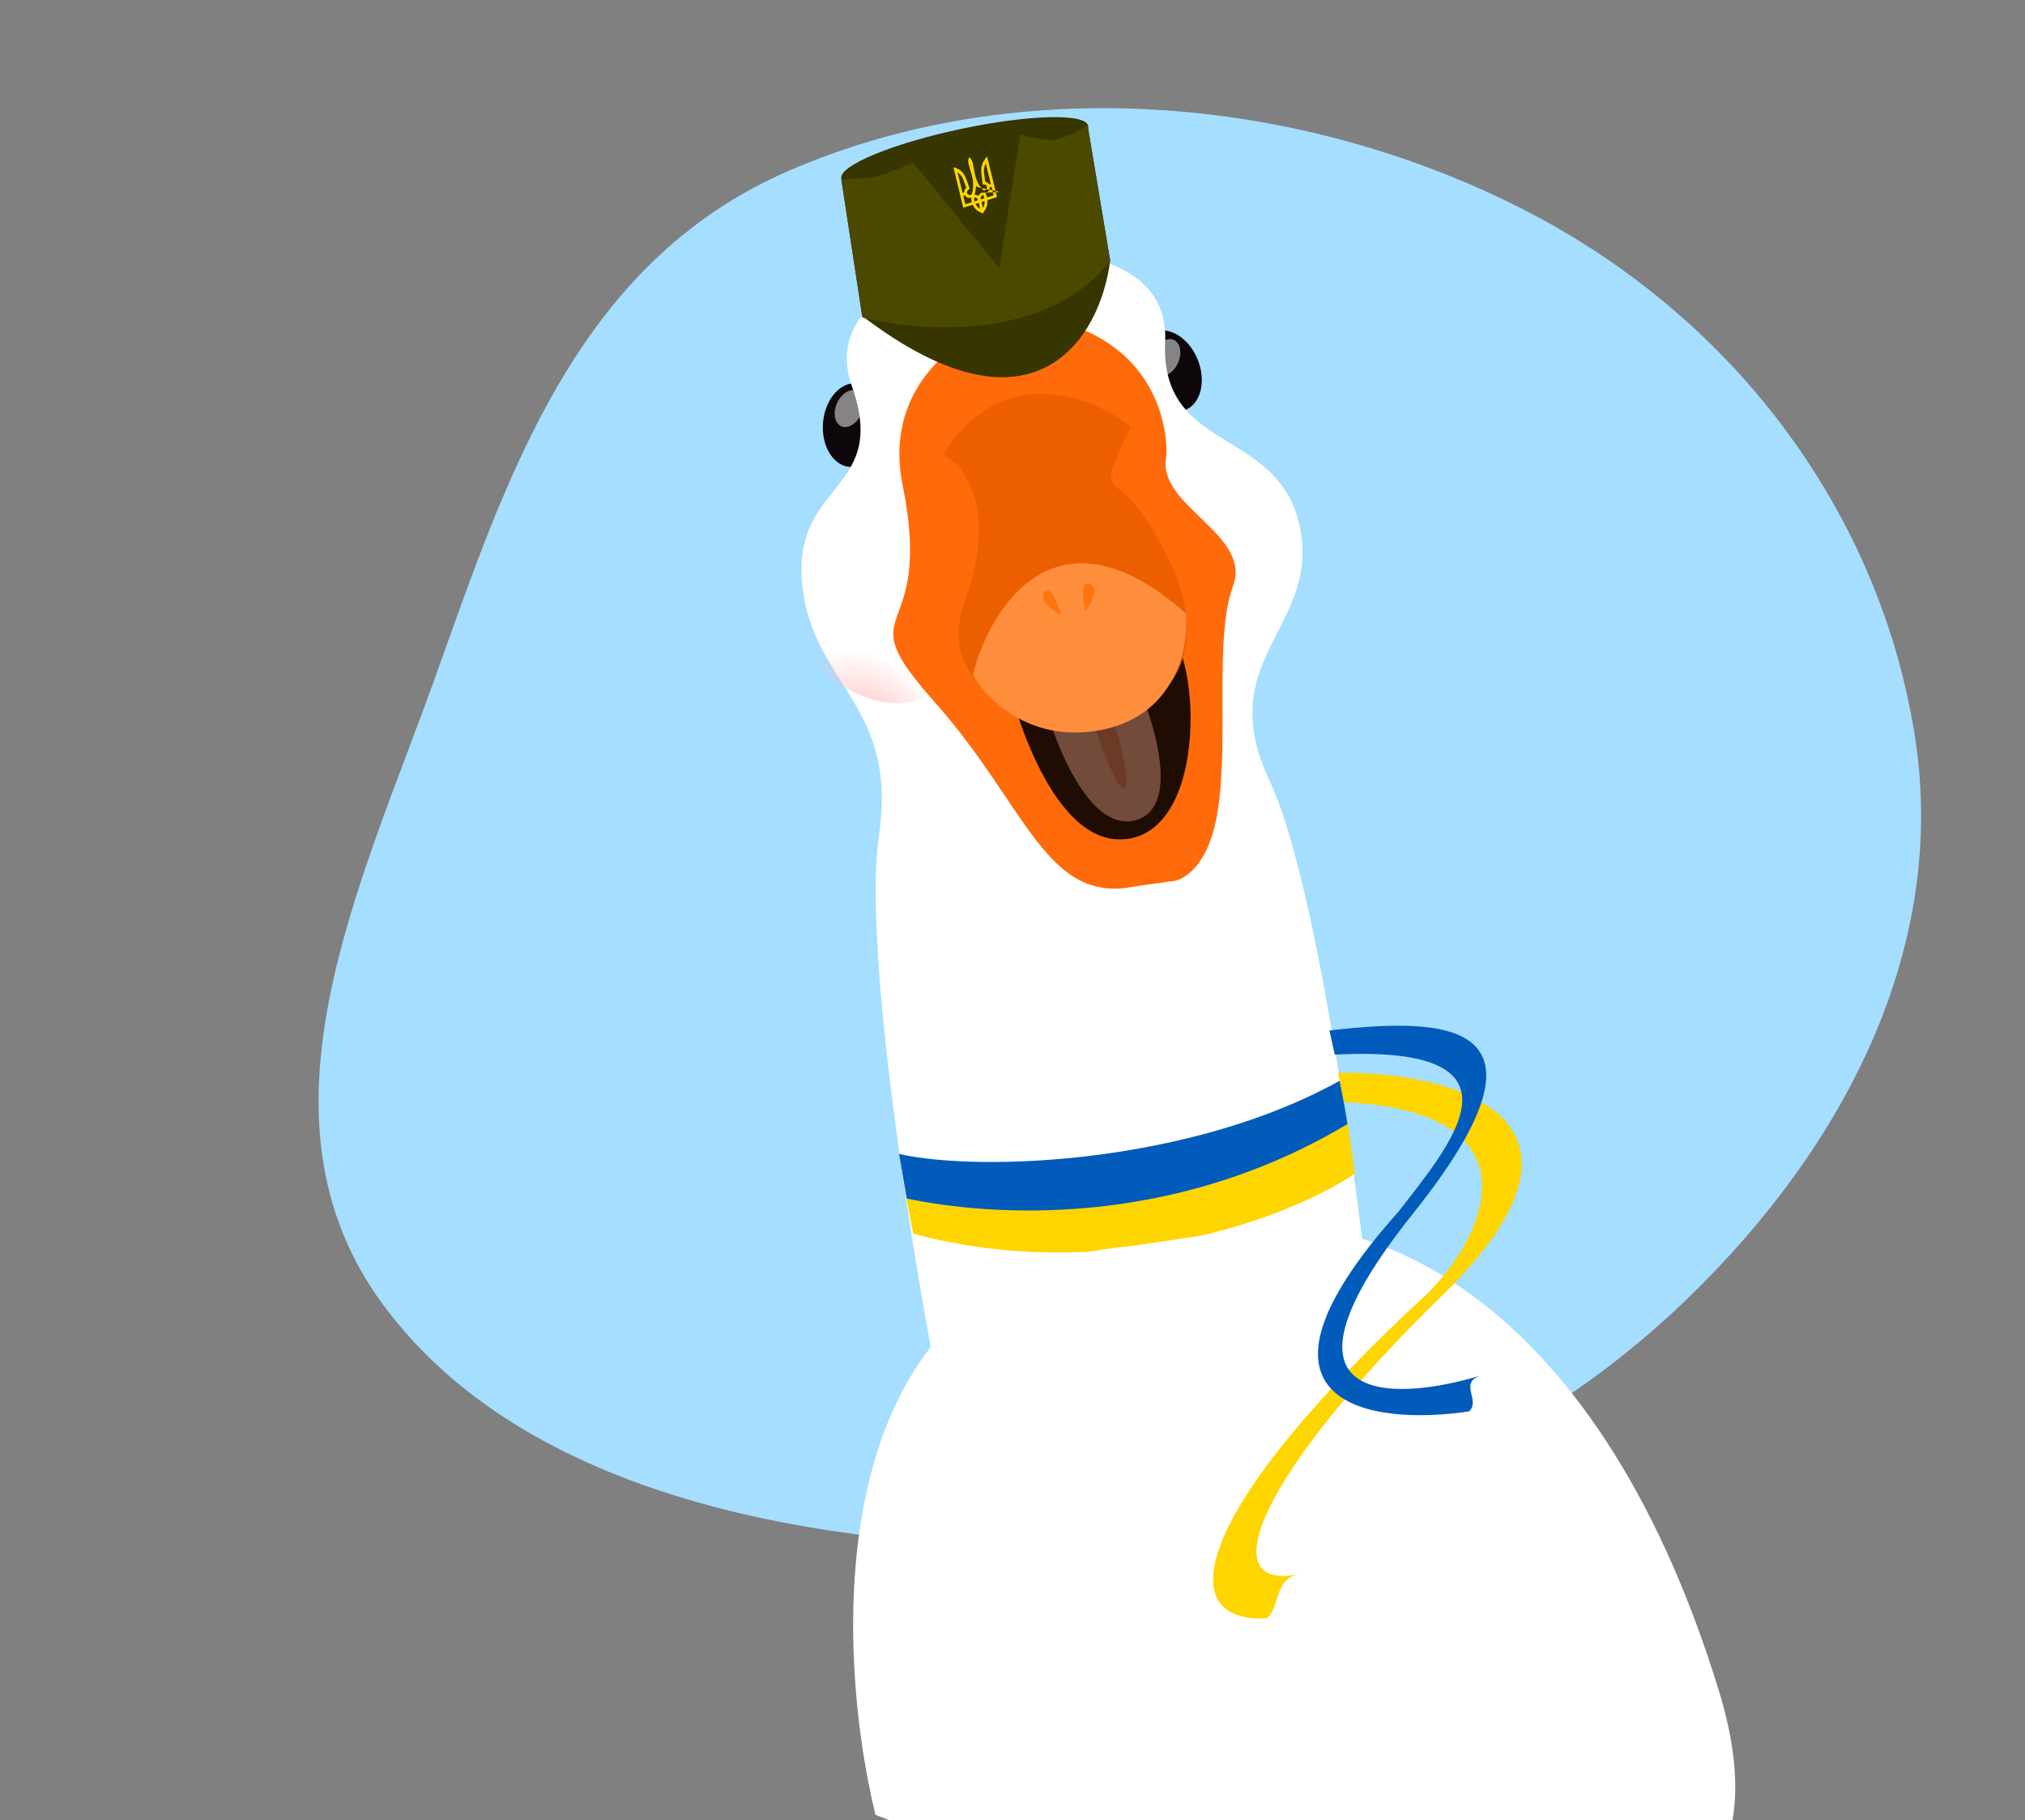 <svg width="336" height="302" viewBox="0 0 336 302" fill="none" xmlns="http://www.w3.org/2000/svg">
<rect x="0" y="0" width="336" height="302" fill="#808080" stroke="none"/>
<g clip-path="url(#clip0_13917_275)">
<path fill-rule="evenodd" clip-rule="evenodd" d="M178.747 256.766C135.462 256.948 87.146 248.521 63.536 216.456C40.66 185.388 59.794 147.058 72.284 112.178C84.091 79.204 95.567 43.616 130.901 28.328C168.796 11.932 214.96 15.713 252.056 34.395C288.567 52.783 312.175 86.068 317.771 122.441C323.091 157.019 306.44 189.933 279.926 215.551C253.695 240.895 218.105 256.602 178.747 256.766Z" fill="#A5DEFF"/>
<ellipse rx="5.019" ry="6.96" transform="matrix(1 -0.003 -0.039 0.999 141.553 70.539)" fill="#0D070C"/>
<ellipse rx="5.019" ry="6.96" transform="matrix(-0.958 0.286 0.327 0.945 194.093 61.559)" fill="#0D070C"/>
<path fill-rule="evenodd" clip-rule="evenodd" d="M164.599 41.844C154.772 43.402 136.365 50.028 141.347 64.071C144.687 73.485 141.613 77.342 138.29 81.511C135.417 85.117 132.358 88.955 133.099 96.822C133.771 103.967 136.717 108.601 139.657 113.226C143.697 119.581 147.727 125.92 145.832 138.736C143.215 156.45 150.831 204.567 154.966 226.411L191.072 221.078L164.599 41.844ZM164.646 42.156C174.503 40.806 194.04 41.827 193.33 56.711C192.857 66.639 198.294 69.98 203.981 73.475C208.952 76.529 214.113 79.701 215.688 87.49C217.16 94.776 214.569 99.844 211.971 104.924C208.615 111.487 205.248 118.07 210.622 129.485C218.249 145.685 224.869 193.95 227.226 216.057L191.119 221.39L164.646 42.156Z" fill="white"/>
<ellipse rx="11.904" ry="15.428" transform="matrix(-0.857 0.515 0.6 0.8 145.054 102.891)" fill="url(#paint0_radial_13917_275)"/>
<ellipse rx="11.746" ry="15.667" transform="matrix(-0.934 -0.358 -0.468 0.884 203.216 95.075)" fill="url(#paint1_radial_13917_275)"/>
<path d="M222.362 179.288C197.713 193.048 162.942 194.533 149.183 191.488L150.464 198.975C181.842 207.797 212.09 194.326 223.621 186.713L222.362 179.288Z" fill="#005BBB"/>
<path d="M223.658 186.468C194.329 204.056 164.205 201.767 150.383 198.863L151.528 204.71C183.09 213.21 213.433 202.484 224.788 194.75L223.658 186.468Z" fill="#FFD500"/>
<ellipse opacity="0.5" rx="2.213" ry="3.185" transform="matrix(0.975 0.224 -0.319 0.948 193.458 59.328)" fill="white"/>
<ellipse opacity="0.5" rx="2.213" ry="3.185" transform="matrix(0.975 0.224 -0.319 0.948 140.883 67.804)" fill="white"/>
<path d="M187.297 206.81C136.452 211.178 138.085 271.518 145.258 301.143C200.675 322.802 306.245 348.991 285.184 280.475C264.122 211.959 224.498 200.845 207.319 203.853L187.297 206.81Z" fill="white"/>
<path d="M221.994 178.017C240.533 177.706 269.724 185.262 239.259 214.998C209.02 244.515 201.082 264.007 215.338 261.24C215.441 261.216 215.548 261.194 215.659 261.175C215.551 261.198 215.444 261.22 215.338 261.24C211.35 262.177 212.401 266.857 210.161 268.53C194.628 269.39 197.081 251.272 237.055 214.437C246.827 204.572 255.396 184.482 222.996 182.876L221.994 178.017Z" fill="#FFD500"/>
<path d="M220.585 170.987C239.767 168.79 260.295 169.02 234.451 201.376C208.872 233.399 230.972 232.703 245.627 228.257C245.767 228.208 245.918 228.161 246.08 228.117C245.93 228.164 245.779 228.211 245.627 228.257C241.992 229.525 245.737 232.341 243.761 234.193C227.806 236.623 203.127 233.397 232.053 201.049C240.28 190.348 255.41 173.271 221.47 174.996L220.585 170.987Z" fill="#005BBB"/>
<path d="M149.772 80.504C145.429 58.977 168.644 51.847 168.583 52.13C193.292 54.209 193.907 73.227 193.47 76.12C192.266 84.08 207.743 88.675 204.588 97.251C201.433 105.827 203.933 122.351 202.08 134.41C200.597 144.057 196.087 146.336 194.017 146.271C192.308 146.568 191.195 146.61 187.614 147.216C173.429 149.619 170.125 133.396 155.089 116.506C140.054 99.616 155.2 107.412 149.772 80.504Z" fill="#FF6B0A"/>
<path d="M186.44 139.268C174.928 140.076 167.982 118.477 165.947 107.577C172.744 105.193 187.631 101.062 192.805 103.61C199.273 106.795 200.831 138.257 186.44 139.268Z" fill="#1F0C02"/>
<path d="M188.338 136.121C196.177 134.071 191.406 119.158 188.04 111.958L172.566 114.243C174.557 122.39 180.499 138.171 188.338 136.121Z" fill="#724B3B"/>
<path d="M186.648 130.781C188.14 129.508 183.503 114.738 180.998 107.513L177.646 108.333C180.024 116.346 185.155 132.055 186.648 130.781Z" fill="#6B3B28"/>
<path d="M160.08 99.844C165.646 84.37 159.989 77.083 156.466 75.374C166.374 59.769 181.345 65.807 187.592 70.777C180.593 86.144 185.694 73.924 194.764 94.721C202.019 111.358 189.834 119.178 182.834 121.008C172.93 120.401 154.514 115.317 160.08 99.844Z" fill="#ED5E00"/>
<path d="M196.803 101.811C175.386 82.806 164.284 100.668 161.411 111.975C163.715 116.094 171.316 123.667 183.282 121.007C195.248 118.348 197.282 107.102 196.803 101.811Z" fill="#FF8E3D"/>
<path d="M176.073 102.08C175.6 100.262 174.382 96.951 173.289 98.249C172.196 99.546 174.689 101.344 176.073 102.08Z" fill="#FD7411"/>
<path d="M180.083 101.494C179.676 99.662 179.257 96.176 180.834 96.888C182.412 97.6 180.991 100.256 180.083 101.494Z" fill="#FD7411"/>
<path d="M180.462 20.791L184.205 43.247C173.851 56.709 152.484 55.124 143.094 52.649L139.591 29.696L180.462 20.791Z" fill="#373500"/>
<path d="M184.205 43.247C182.61 55.86 171.809 74.314 143.121 52.476L184.205 43.247Z" fill="#373500"/>
<ellipse rx="20.943" ry="3.901" transform="matrix(0.978 -0.207 0.147 0.989 160.075 25.241)" fill="#373500"/>
<path d="M180.462 20.791L184.205 43.247C173.851 56.709 152.484 55.124 143.094 52.649L139.591 29.696C139.591 29.696 142.991 29.756 145.129 29.317C147.69 28.791 151.464 26.928 151.464 26.928L165.806 44.462L169.278 22.244C169.278 22.244 172.802 23.473 175.098 23.153C177.322 22.843 180.462 20.791 180.462 20.791Z" fill="#4B4800"/>
<path d="M158.184 27.745C158.308 27.779 158.41 27.802 158.505 27.839C159.291 28.127 159.831 28.577 160.176 29.347C160.322 29.673 160.431 30.023 160.554 30.356C160.662 30.651 160.769 30.941 160.883 31.234C160.913 31.31 160.91 31.347 160.823 31.387C160.635 31.465 160.494 31.608 160.46 31.82C160.427 32.007 160.494 32.157 160.628 32.261C160.764 32.37 160.93 32.379 161.1 32.331C161.185 32.304 161.233 32.252 161.259 32.158C161.468 31.445 161.52 30.733 161.437 30.015C161.365 29.421 161.181 28.863 161.021 28.303C160.931 27.984 160.852 27.655 160.751 27.34C160.69 27.139 160.649 26.945 160.651 26.73C160.654 26.516 160.7 26.306 160.801 26.097C160.985 26.203 161.124 26.354 161.212 26.54C161.291 26.716 161.351 26.911 161.402 27.096C161.457 27.298 161.484 27.51 161.526 27.71C161.637 28.242 161.743 28.776 161.871 29.303C162.09 30.18 162.509 30.931 163.137 31.544C163.218 31.628 163.304 31.631 163.408 31.586C163.673 31.477 163.825 31.203 163.763 30.948C163.706 30.71 163.445 30.561 163.177 30.634C163.08 30.659 163.066 30.626 163.058 30.544C163.008 30.114 162.952 29.68 162.896 29.252C162.839 28.764 162.753 28.285 162.837 27.782C162.949 27.118 163.226 26.609 163.677 26.093C163.711 26.058 163.745 26.023 163.793 25.971C163.806 26.022 163.814 26.056 163.822 26.09C164.355 28.283 164.865 30.385 165.397 32.578C165.428 32.702 165.428 32.702 165.309 32.74C164.864 32.881 164.413 33.024 163.968 33.166C163.889 33.191 163.861 33.224 163.863 33.309C163.879 33.951 163.696 34.546 163.297 35.075C163.214 35.187 163.149 35.318 163.075 35.439C162.75 35.225 162.345 35.133 162.047 34.856C161.804 34.628 161.59 34.372 161.448 34.063C161.414 33.995 161.374 33.983 161.307 34.005C160.85 34.149 160.399 34.292 159.943 34.437C159.864 34.462 159.826 34.456 159.804 34.365C159.269 32.161 158.754 30.042 158.219 27.838C158.205 27.83 158.199 27.808 158.184 27.745ZM158.925 28.596C158.915 28.606 158.898 28.611 158.888 28.62C158.898 28.66 158.908 28.7 158.917 28.739C159.175 29.799 159.411 30.773 159.669 31.833C159.711 32.009 159.711 32.009 159.892 31.951C159.959 31.93 159.989 31.902 159.989 31.829C160.006 31.598 160.103 31.396 160.264 31.235C160.332 31.165 160.331 31.11 160.3 31.035C160.155 30.66 160.002 30.281 159.873 29.901C159.735 29.505 159.57 29.228 159.281 28.935C159.166 28.813 159.044 28.711 158.925 28.596ZM163.573 27.139C163.562 27.143 163.555 27.139 163.544 27.143C163.521 27.199 163.498 27.255 163.481 27.309C163.343 27.719 163.228 28.042 163.269 28.462C163.325 28.994 163.393 29.522 163.455 30.051C163.46 30.123 163.488 30.163 163.565 30.181C163.777 30.23 163.95 30.34 164.074 30.526C164.131 30.612 164.198 30.615 164.338 30.54C164.424 30.494 164.374 30.437 164.361 30.386C164.1 29.309 163.859 28.318 163.596 27.236C163.594 27.2 163.586 27.166 163.573 27.139ZM161.134 32.82C161.105 32.824 161.07 32.829 161.027 32.83C160.653 32.863 160.334 32.775 160.132 32.443C160.103 32.397 160.075 32.382 160.026 32.403C159.986 32.416 159.947 32.428 159.907 32.441C159.851 32.459 159.834 32.489 159.848 32.545C159.951 32.97 160.055 33.401 160.164 33.824C160.17 33.847 160.227 33.883 160.25 33.876C160.555 33.785 160.865 33.687 161.168 33.585C161.191 33.577 161.226 33.523 161.226 33.499C161.197 33.276 161.167 33.054 161.134 32.82ZM163.546 32.055C163.624 32.274 163.704 32.48 163.781 32.694C163.801 32.755 163.847 32.74 163.892 32.726C164.179 32.635 164.459 32.54 164.748 32.454C164.838 32.426 164.858 32.383 164.832 32.3C164.734 31.922 164.648 31.54 164.554 31.155C164.511 30.979 164.511 30.979 164.337 31.035C164.286 31.051 164.241 31.065 164.239 31.133C164.219 31.499 164.021 31.758 163.728 31.954C163.665 31.993 163.599 32.02 163.546 32.055ZM161.964 30.836C161.912 31.322 161.857 31.797 161.711 32.271C161.915 32.334 162.106 32.396 162.301 32.45C162.328 32.46 162.381 32.431 162.405 32.405C162.53 32.267 162.64 32.123 162.765 31.985C162.803 31.943 165.807 31.911 165.767 31.869C165.474 31.589 162.243 31.26 162.025 30.914C162.001 30.891 161.982 30.861 161.964 30.836ZM161.907 33.826C161.956 34.128 162.409 34.619 162.613 34.633C162.617 34.626 162.621 34.619 162.621 34.619C162.55 34.324 162.484 34.028 162.408 33.74C162.402 33.718 162.355 33.696 162.331 33.698C162.187 33.731 162.048 33.782 161.907 33.826ZM163.089 34.495C163.297 34.276 163.431 33.58 163.337 33.366C163.213 33.406 163.078 33.448 162.954 33.488C162.88 33.511 162.865 33.547 162.881 33.614C162.939 33.852 162.997 34.09 163.055 34.328C163.061 34.381 163.074 34.432 163.089 34.495ZM161.995 33.316C162.069 33.293 162.149 33.273 162.219 33.239C162.242 33.232 162.276 33.172 162.266 33.157C162.172 32.918 161.962 32.753 161.711 32.771C161.658 32.776 161.632 32.796 161.634 32.851C161.648 33.011 161.668 33.169 161.684 33.335C161.692 33.394 161.732 33.406 161.782 33.39C161.849 33.362 161.922 33.339 161.995 33.316ZM163.032 32.987C163.1 32.965 163.162 32.946 163.229 32.924C163.298 32.908 163.331 32.867 163.302 32.797C163.251 32.661 163.199 32.525 163.142 32.39C163.115 32.326 163.077 32.32 163.015 32.364C162.815 32.494 162.68 32.787 162.728 33.01C162.734 33.033 162.783 33.06 162.807 33.058C162.887 33.039 162.959 33.01 163.032 32.987Z" fill="#FFD500"/>
</g>
<defs>
<radialGradient id="paint0_radial_13917_275" cx="0" cy="0" r="1" gradientUnits="userSpaceOnUse" gradientTransform="translate(11.904 15.428) rotate(90) scale(15.428 11.904)">
<stop stop-color="#FFBBBB"/>
<stop offset="1" stop-color="#FFBBBB" stop-opacity="0"/>
</radialGradient>
<radialGradient id="paint1_radial_13917_275" cx="0" cy="0" r="1" gradientUnits="userSpaceOnUse" gradientTransform="translate(11.746 15.667) rotate(90) scale(15.667 11.746)">
<stop stop-color="#FFBBBB"/>
<stop offset="1" stop-color="#FFBBBB" stop-opacity="0"/>
</radialGradient>
<clipPath id="clip0_13917_275">
<rect width="336" height="302" fill="white"/>
</clipPath>
</defs>
</svg>
